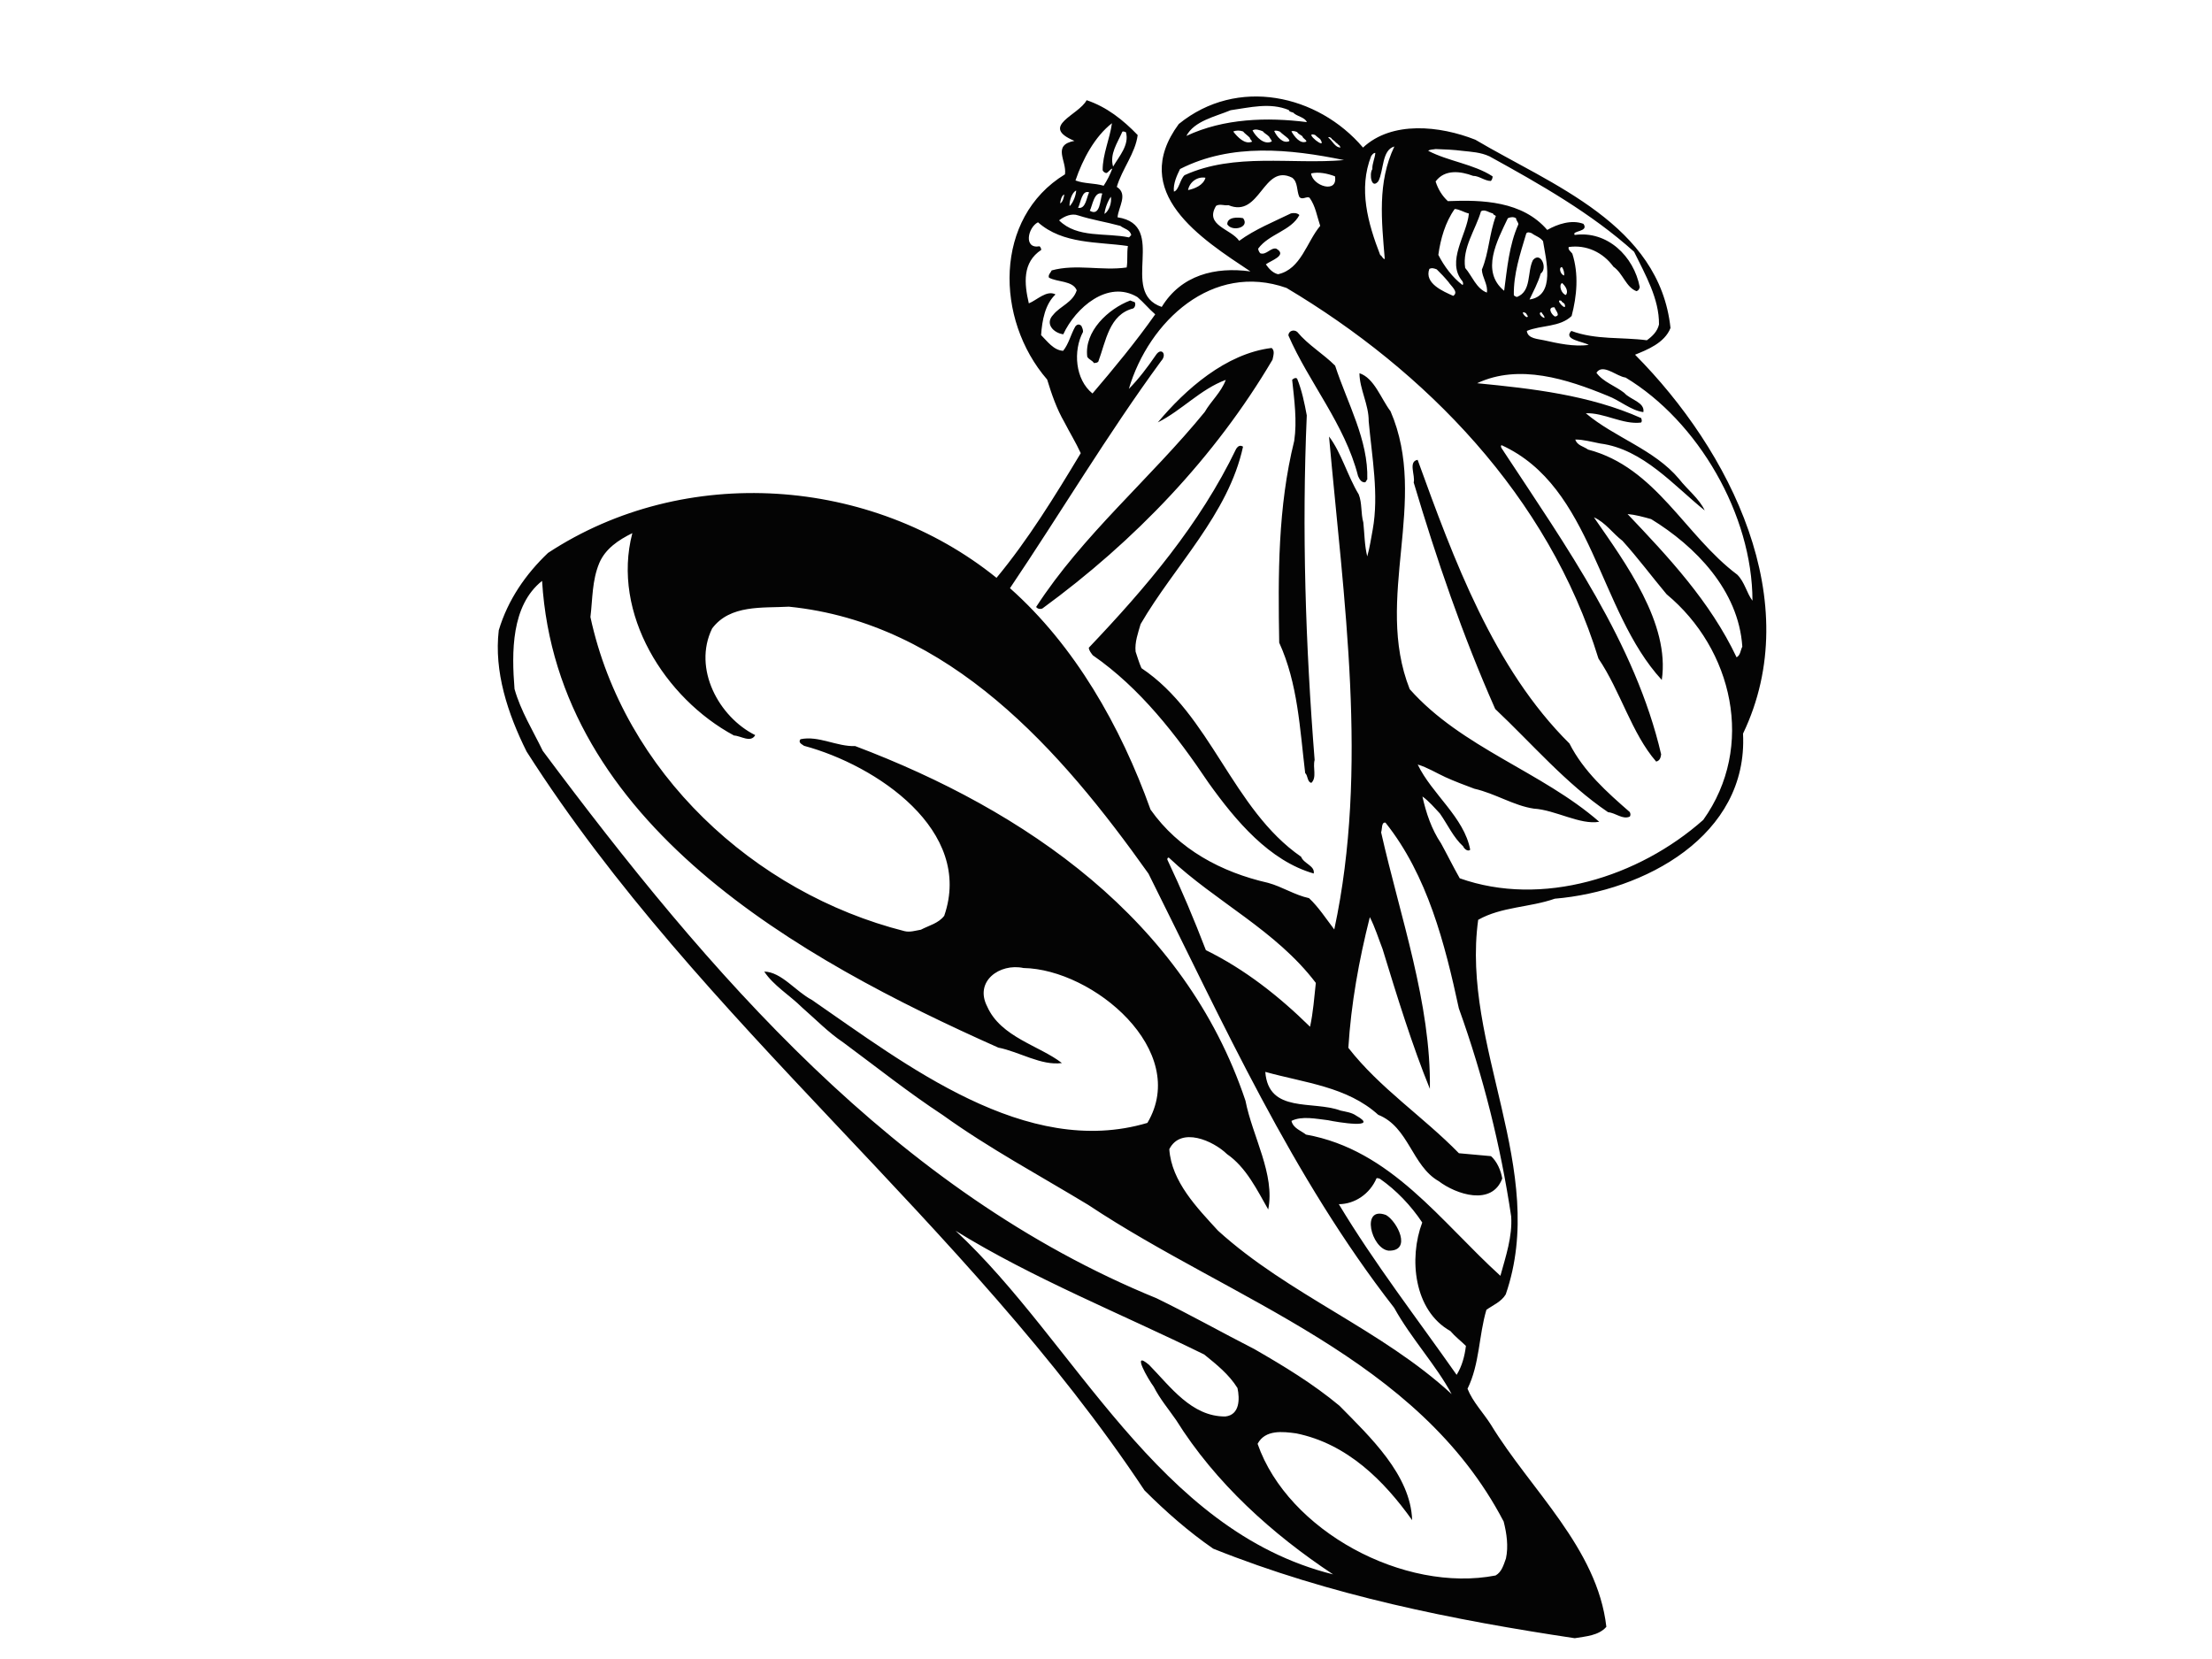 <?xml version="1.0" encoding="utf-8"?>
<!-- Generator: Adobe Illustrator 17.0.0, SVG Export Plug-In . SVG Version: 6.00 Build 0)  -->
<!DOCTYPE svg PUBLIC "-//W3C//DTD SVG 1.1//EN" "http://www.w3.org/Graphics/SVG/1.1/DTD/svg11.dtd">
<svg version="1.1" id="Layer_1" xmlns="http://www.w3.org/2000/svg" xmlns:xlink="http://www.w3.org/1999/xlink" x="0px" y="0px"
	 width="800px" height="600px" viewBox="0 0 800 600" enable-background="new 0 0 800 600" xml:space="preserve">
<path fill-rule="evenodd" clip-rule="evenodd" fill="#040404" d="M533.566,50.526c-12.836-5.067-30.161-6.901-40.614,2.844
	c-16.288-19.181-45.482-25.721-66.633-8.521c-18.278,24.813,8.214,41.539,25.912,53.312c-12.723-1.746-25.033,1.298-32.075,12.846
	c-15.743-5.328,2.595-29.568-15.978-32.419c0.283-3.704,3.924-8.353-0.273-11c1.865-6.413,6.741-12.212,7.549-18.744
	c-5.304-5.516-11.205-10.174-18.464-12.61c-2.867,5.469-17.159,9.402-4.413,14.711c-8.224,1.564-2.684,7.187-3.418,12.097
	c-25.785,15.726-25.317,52.447-6.444,74.223c1.6,5.232,3.419,10.566,6.238,15.428c1.893,3.712,4.101,7.267,5.911,11.201
	c-9.381,15.606-19.07,31.352-30.463,45.087c-45.271-36.542-112.695-41.528-162.206-9.013c-8.037,7.642-14.516,16.947-17.815,27.99
	c-1.754,14.899,3.212,30.107,10.075,43.863c62.808,98.45,159.059,170.13,223.464,267.194c7.742,7.721,15.933,14.923,24.848,21.079
	c42.279,16.944,86.981,25.819,130.758,32.385c3.925-0.675,8.649-0.915,11.435-4.116c-3.26-28.456-27.374-49.497-41.78-73.139
	c-2.717-4.294-6.532-8.173-8.433-12.969c4.419-8.993,4.056-19.224,6.833-28.556c2.269-1.607,5.401-2.893,6.985-5.561
	c15.526-44.948-16.23-90.073-9.962-135.473c8.395-4.76,18.712-4.462,27.715-7.641c32.213-2.7,69.98-22.692,68.067-59.697
	c22.948-47.892-4.627-102.375-39.049-137.045c4.17-1.703,10.691-4.178,12.82-9.668C600.147,81.121,561.035,66.792,533.566,50.526
	L533.566,50.526z M538.685,56.541c-3.254-1.489-6.486-1.616-9.635-1.966c-3.373-0.434-6.606-0.562-9.844-0.671
	c-0.88,0.202-1.936,0.082-2.688,0.626c7.31,3.829,16.49,4.803,23.295,9.247c0.043,0.567-0.221,1.273-0.625,1.672
	c-2.2,0.003-4.218-1.85-6.42-1.847c-4.533-1.692-10.251-2.472-13.561,2.026c0.867,2.779,2.397,5.255,4.432,7.115
	c12.472-0.528,27.008-0.011,35.938,10.414c3.785-2.142,8.788-3.809,13.095-2.2c2.148,2.981-4.458,2.421-3.146,4.011
	c11.794-1.606,21.393,7.712,23.511,18.872c-0.212,0.726-0.392,1.209-1.176,1.466c-3.826-1.428-4.876-6.456-8.342-8.849
	c-3.784-5.223-9.826-8.029-16.174-7.119c-0.354,0.948,0.763,1.639,1.306,2.393c2.39,7.431,1.637,15.34-0.25,22.55
	c-4.269,4.121-11.031,3.246-16.196,5.402c0.295,2.84,4.106,2.889,6.11,3.361c5.297,1.172,10.824,2.411,16.269,1.714
	c-1.975-1.286-9.401-1.859-6.293-5.079c8.859,3.308,18.237,2.175,27.31,3.383c2.007-1.432,3.828-3.206,4.395-5.724
	c0.108-9.229-4.898-17.913-9.001-26.279C575.472,77.092,557.006,66.643,538.685,56.541L538.685,56.541z M504.295,52.972
	c-4.587,1.291-3.79,8.678-5.792,12.565c-2.528,3.142-3.376-2.635-2.179-4.367c-0.1-1.942,0.946-4.006,1.088-5.859
	c-0.814-0.029-1.077,0.678-1.482,1.076c-4.714,11.889-1.206,24.373,3.247,35.854c0.706,0.264,0.828,1.41,1.642,1.439
	C499.687,79.884,498.083,65.93,504.295,52.972L504.295,52.972z M466.109,39.793c-6.856-2.834-14.12-0.892-21.018,0.067
	c-5.495,2.308-13.153,3.828-16.02,9.298c13.559-6.387,29.269-6.805,43.595-4.992c-0.757-1.656-3.091-1.978-4.582-3.085
	C467.782,40.418,466.321,40.698,466.109,39.793L466.109,39.793z M481.427,49.893c-0.223-0.084-0.857-0.595-1.031-0.13
	c1.492,1.106,2.449,3.644,4.402,3.568c0.09-0.241-0.393-0.422-0.302-0.663c-0.483-0.18-0.785-0.844-1.267-1.024
	C482.702,50.898,481.736,50.538,481.427,49.893L481.427,49.893z M475.575,48.787c-4.64-1.457,4.794,6.15,1.884,1.528
	C476.826,49.804,475.967,49.209,475.575,48.787L475.575,48.787z M469.144,47.761c-0.723-0.271-1.448-0.541-2.087-0.249
	c0.981,1.74,3.144,4.728,5.44,3.68c-0.212-0.903-1.249-1.017-1.462-1.92C470.401,48.761,469.453,48.407,469.144,47.761
	L469.144,47.761z M548.325,78.954c-0.876-0.601-2.004-0.472-2.992-0.036c-3.857,8.124-9.905,19.22-1.336,26.248
	c1.085-8.059,1.788-16.516,5.133-24.006C549.159,80.347,548.296,79.768,548.325,78.954L548.325,78.954z M462.914,47.614
	c-0.706-0.263-1.43-0.534-2.087-0.248c0.908,1.988,3.145,4.728,5.441,3.681c0.18-0.483-0.285-0.657-0.437-0.988
	C464.805,49.126,463.705,48.44,462.914,47.614L462.914,47.614z M539.969,77.191c-1.521-0.293-2.929-1.624-4.338-0.794
	c-1.931,6.643-6.859,13.267-5.731,20.503c2.478,2.83,4.018,7.49,7.845,8.918c0.495-2.8-1.736-5.557-1.806-8.313
	c2.565-6.132,2.643-12.917,5.056-19.38C540.603,77.702,540.031,77.763,539.969,77.191L539.969,77.191z M486.079,57.894
	c-19.499-4-40.763-6.225-59.298,3.232c-1.135,2.306-2.535,5.318-2.223,8.164c1.791-0.43,2.164-4.376,3.844-5.929
	C446.488,55.11,467.192,59.561,486.079,57.894L486.079,57.894z M456.702,47.475c-1.207-0.451-2.638-0.985-3.715-0.308
	c1.3,2.41,4.26,5.421,6.977,3.981c-0.061-0.572-0.695-1.084-0.98-1.741C458.194,48.581,457.246,48.227,456.702,47.475
	L456.702,47.475z M553.955,84.337c-0.724-0.271-1.448-0.54-1.953,0.076c-2.201,7.367-4.643,14.644-4.503,22.316
	c0.151,0.331,0.634,0.511,1.099,0.685c5.407-2.066,3.633-8.992,5.814-13.363c2.866-3.31,5.385,3.091,2.82,4.862
	c-1.014,3.451-2.745,6.615-4.061,9.403c9.519-1.355,5.94-14.435,4.89-21.093C556.973,85.719,555.211,85.336,553.955,84.337
	L553.955,84.337z M531.242,77.211c-1.762-0.383-3.253-1.489-5.122-1.637c-3.394,4.723-5.151,10.901-5.924,16.601
	c2.045,4.043,5.128,8.199,8.751,10.907c0.422-0.392,0.112-1.037-0.038-1.369C522.865,94.546,530.562,84.872,531.242,77.211
	L531.242,77.211z M449.585,47.548c-1.206-0.451-2.57-0.43-3.564,0.024c1.464,1.921,4.2,4.848,6.827,3.649
	c-0.303-0.664-0.784-0.844-0.846-1.416C451.235,48.968,450.118,48.277,449.585,47.548L449.585,47.548z M482.809,63.763
	c-2.879-1.075-5.938-1.667-8.626-1.042C474.685,67.268,483.942,70.195,482.809,63.763L482.809,63.763z M564.911,96.597
	c-1.37,0.038-0.502,2.817,0.794,3.026C565.818,98.586,565.455,97.35,564.911,96.597L564.911,96.597z M467.339,64.27
	c-10.563-5.318-11.529,14.784-23.069,9.926c-1.476,0.274-3.059-0.593-4.45,0.243c-4.312,7.13,5.351,8.283,8.351,12.663
	c5.655-4.153,12.701-6.982,18.709-9.924c0.904-0.213,2.267-0.234,3.058,0.592c-2.964,5.728-11.007,6.81-14.912,12.166
	c0.061,0.573,0.363,1.235,0.756,1.657c2.154,0.805,3.784-2.142,5.788-1.668c4.279,2.422-2.164,4.376-3.754,5.688
	c1.07,1.499,2.405,3.078,4.402,3.568c8.313-1.805,10.354-11.688,15.252-17.498c-1.169-3.441-1.684-7.168-3.847-10.156
	c-1.099-0.684-2.538,0.958-3.699-0.299C468.88,68.931,469.472,65.871,467.339,64.27L467.339,64.27z M564.945,102.344
	c-1.391,0.836-0.133,4.036,1.388,4.328C567.44,105.18,565.971,103.277,564.945,102.344L564.945,102.344z M402.153,44.566
	c-6.167,4.788-10.574,12.961-13.19,20.704c3.343,1.248,6.756,0.892,10.19,1.9c1.287-1.974,2.333-4.038,3.137-6.193
	c-0.904,0.213-1.348,1.402-2.234,1.621c-0.483-0.18-0.965-0.36-1.268-1.023C398.747,55.843,401.379,50.267,402.153,44.566
	L402.153,44.566z M407.207,47.809c-0.483-0.18-0.965-0.36-1.279-0.203c-1.85,4.218-4.665,8.076-3.367,12.647
	C404.803,56.455,408.505,52.378,407.207,47.809L407.207,47.809z M564.732,108.805c-2.878-1.075,2.18,4.368,1.161,1.258
	C565.59,109.4,564.776,109.371,564.732,108.805L564.732,108.805z M562.209,111.142c-2.665-0.171-1.226,2.547,0.132,3.329
	C564.615,114.22,562.58,112.36,562.209,111.142L562.209,111.142z M435.972,64.282c-2.817-0.502-5.709,1.404-6.3,4.462
	C432.029,68.27,435.229,67.011,435.972,64.282L435.972,64.282z M519.612,97.418c-0.965-0.36-1.689-0.631-2.666-0.171
	c-1.962,5.257,5.118,8.175,8.63,9.761c2.145-1.379-0.839-3.591-1.691-4.99C522.573,100.428,521.014,98.766,519.612,97.418
	L519.612,97.418z M557.466,112.906c-1.477,0.274,0.318,2.044,1.132,2.073C558.627,114.164,557.769,113.568,557.466,112.906
	L557.466,112.906z M551.87,113.271c-2.705-1.539,0.402,2.606,0.696,1.085C552.414,114.024,552.021,113.603,551.87,113.271
	L551.87,113.271z M449.597,78.914c-1.762-0.383-5.808-0.538-5.737,2.218C445.542,83.939,452.137,82.318,449.597,78.914
	L449.597,78.914z M587.915,136.549c-3.286-0.403-8.248-5.26-10.545-1.738c2.419,3.358,6.853,4.738,10.096,7.305
	c2,2.376,7.524,3.359,6.879,6.929c-4.48-0.573-8.522-4.264-12.935-5.91c-14.711-6.043-31.975-11.665-47.184-4.538
	c19.741,1.931,40.542,4.238,59.315,12.603c0.25,0.643,0.381,1.242-0.059,1.628c-6.548,0.814-13.421-3.656-19.935-3.359
	c10.421,8.801,24.742,13.048,33.722,23.765c2.966,3.838,7.286,7.1,9.265,11.374c-10.909-8.707-22.263-22.216-37.799-24.208
	c-2.991-0.566-6.096-1.451-9.007-1.439c0.633,2.143,3.054,2.497,4.632,3.635c24.559,6.44,35.022,31.066,53.944,45.24
	c2.673,2.628,3.44,6.724,5.499,9.417C633.775,186.135,614.126,152.345,587.915,136.549L587.915,136.549z M401.771,71.151
	c-1.107,1.492-2.182,4.371-2.324,6.223C401.26,76.145,402.094,73.177,401.771,71.151L401.771,71.151z M398.65,69.986
	c-2.968-0.832-3.544,4.392-4.506,6.232C397.948,78.443,397.846,72.141,398.65,69.986L398.65,69.986z M393.898,69.567
	c-2.638-0.985-3.04,3.775-3.995,5.597C392.714,75.684,392.942,71.389,393.898,69.567L393.898,69.567z M389.228,68.924
	c-1.543,0.503-2.647,4.196-2.383,5.649C388.193,73.171,389.087,70.775,389.228,68.924L389.228,68.924z M384.901,70.312
	c-0.988,0.436-1.371,2.198-1.49,3.253C384.387,73.105,384.788,71.349,384.901,70.312L384.901,70.312z M465.28,104.133
	c-26.758-9.441-49.759,11.979-57.02,36.525c3.539-3.588,6.752-7.827,9.731-12.175c1.978-3.09,4.226-0.327,1.951,2.084
	c-19.465,26.57-36.309,54.903-54.674,82.158c23.352,20.718,40.03,49.844,50.836,80.076c10.169,14.421,25.635,22.651,42.486,26.487
	c5.189,1.408,9.537,4.386,14.84,5.542c3.437,3.208,6.195,7.497,9.127,11.321c12.51-58.329,3.363-119.304-1.896-178.277
	c4.413,5.751,6.683,14.238,10.741,20.938c1.267,3.183,0.718,6.808,1.664,10.166c0.424,3.968,0.425,8.328,1.415,12.253
	c0.924-3.21,1.375-6.576,1.968-9.635c2.311-12.766-0.281-26.283-1.443-39.265c0.055-5.988-3.306-11.604-3.341-17.351
	c5.358,1.744,7.765,9.183,11.24,13.76c14.042,32.501-6.124,67.528,6.935,100.506c18.811,21.203,47.774,29.837,68.54,47.959
	c-6.884,1.239-15.89-4.303-23.676-4.755c-7.274-1.086-13.905-5.468-21.487-7.198c-3.568-1.332-7.05-2.632-10.459-4.18
	c-3.254-1.489-6.568-3.552-10.019-4.565c5.054,10.607,16.825,19.105,18.976,30.808c-0.792,0.805-2.145-0.251-2.547-1.226
	c-3.546-3.229-5.556-7.789-8.397-11.855c-1.951-2.084-3.962-4.484-6.335-6.176c1.32,5.933,3.292,11.854,6.743,16.972
	c2.258,4.103,4.385,8.451,6.758,12.617c29.722,10.548,64.697-0.391,88.07-21.121c18.926-26.496,10.652-61.773-13.249-81.597
	c-5.328-6.348-10.355-13.135-15.973-19.337c-3.521-2.669-6.156-6.658-10.323-8.489c11.456,16.551,27.573,38.398,24.545,58.81
	c-22.957-24.93-24.937-69.856-57.962-84.917c-0.73,0.533,0.672,1.881,0.975,2.544c22.13,33.616,47.464,69.273,56.757,109.29
	c-0.185,1.285-0.494,2.27-1.799,2.608c-8.826-10.129-12.955-25.575-20.87-37.25C559.968,179.315,515.48,134.051,465.28,104.133
	L465.28,104.133z M405.197,81.699c-5.454-1.486-10.118-2.147-15.24-3.785c-2.379-0.888-5.023,0.305-6.927,1.773
	c6.548,6.55,16.895,4.404,25.249,6.168c0.331-0.151,0.512-0.634,0.843-0.785C408.781,83.038,406.446,82.716,405.197,81.699
	L405.197,81.699z M407.918,88.98c-10.853-1.597-23.504-0.587-32.517-8.586c-3.711,1.893-5.272,9.756,0.57,8.677
	c0.399,0.403,0.55,0.736,0.611,1.308c-6.873,4.523-6.166,12.151-4.49,19.336c2.876-1.125,6.481-4.944,9.651-3.23
	c-3.764,3.505-4.857,9.38-5.216,14.706c2.192,2.174,4.508,5.493,7.971,5.687c2.033-2.501,2.716-5.801,4.357-8.723
	c0.601-0.876,1.488-1.094,2.273-0.251c0.303,0.663,0.587,1.319,0.565,2.116c-3.632,6.833-2.872,17.211,3.421,22.29
	c7.758-9.102,15.697-18.688,22.688-28.626c-2.277-1.95-4.138-4.275-6.415-6.225c-10.674-6.44-22.447,3.892-26.839,13.446
	c-3.614-0.525-6.736-3.89-3.618-7.085c2.527-3.141,7.097-4.439,8.482-8.832c-1.412-3.532-7.098-2.925-10.037-4.572
	c-0.443-0.97,0.714-1.913,0.978-2.62c8.826-2.439,18.197,0.235,27.126-1.065C407.908,94.161,407.506,91.557,407.918,88.98
	L407.918,88.98z M469.161,120.036c-1.268-1.023-3.148-0.351-3.2,1.261c7.316,16.909,20.446,32.181,25.195,50.864
	c0.454,0.994,1.048,2.296,2.428,2.28c0.556-0.067,0.585-0.881,0.916-1.032c0.428-14.294-7.188-27.507-11.633-41.165
	C478.505,127.885,473.101,124.788,469.161,120.036L469.161,120.036z M459.902,125.849c-16.576,2-31.268,15.053-41.157,26.914
	c8.726-4.381,15.394-11.985,24.573-15.373c-1.699,4.551-5.282,7.572-7.614,11.61c-19.62,24.037-44.202,44.591-60.972,70.517
	c0.544,0.753,1.583,0.865,2.245,0.563c33.369-24.362,62.428-54.695,83.252-90.005C460.528,128.537,461.151,126.865,459.902,125.849
	L459.902,125.849z M410.425,109.3c-0.465-0.174-1.189-0.443-1.671-0.624c-7.944,3.024-16.728,11.192-15.525,20.38
	c0.696,1.086,1.734,1.197,2.435,2.265c0.573-0.062,1.139-0.105,1.544-0.504c2.773-7.429,3.927-17.092,12.655-19.273
	C410.615,111.001,410.734,109.945,410.425,109.3L410.425,109.3z M469.117,136.929c-0.615-0.505-1.369,0.038-1.791,0.431
	c0.78,7.381,1.817,14.857,0.745,22.096c-5.942,23.96-5.85,48.542-5.428,72.973c6.75,14.794,7.471,31.166,9.393,47.163
	c1.033,0.916,0.711,3.251,2.232,3.543c2.078-1.934,0.443-5.55,1.185-8.277c-3.298-41.608-4.642-83.291-2.839-124.624
	C471.799,145.844,470.832,141.124,469.117,136.929L469.117,136.929z M597.159,187.741c-2.865-0.794-5.73-1.59-8.527-1.829
	c14.858,15.641,29.851,31.609,39.429,51.818c1.444-0.816,1.359-2.478,2.071-3.861C628.797,213.458,613.112,197.507,597.159,187.741
	L597.159,187.741z M512.706,166.303c-3.503,0.597-0.774,5.7-1.427,8.186c8.244,27.626,17.609,55.14,29.486,81.924
	c13.405,12.645,25.578,27.009,40.831,37.338c2.728,0.213,5.228,2.777,7.855,1.578c0.283-0.444,0.309-0.984-0.018-1.636
	c-8.255-7.187-16.702-14.701-21.827-24.803C540.21,241.751,525.736,202.255,512.706,166.303L512.706,166.303z M449.56,161.539
	c-1.099-0.685-1.852-0.142-2.454,0.734c-13.251,27.495-32.666,50.252-53.333,71.994c0.122,1.145,0.896,1.964,1.441,2.717
	c17.118,11.851,30.18,28.728,41.934,46.215c9.86,13.776,21.965,28.114,37.979,32.719c0.502-2.818-3.595-3.523-4.569-6.066
	c-24.932-17.224-32.613-51.454-57.726-68.195c-0.897-1.965-1.473-4.105-2.127-5.979c-0.356-3.413,0.892-6.756,1.815-9.966
	C424.745,204.649,444.253,186.01,449.56,161.539L449.56,161.539z M228.693,192.819c-5.03,2.48-9.742,5.631-11.952,10.815
	c-2.655,6.374-2.402,13.007-3.205,19.522c12.081,56.061,59.028,99.788,113.608,113.608c2.004,0.473,3.879-0.182,5.911-0.523
	c3.048-1.591,6.31-2.278,8.434-5.021c10.718-30.915-24.665-54.495-50.687-61.482c-0.634-0.512-2.306-1.136-1.29-2.387
	c6.512-1.397,13.158,2.733,19.793,2.481c61.441,23.216,119.214,62.774,141.135,128.245c2.532,12.944,10.781,26.668,8.229,39.345
	c-3.968-6.941-7.957-15.245-14.895-20.016c-4.996-4.87-16.712-10.049-20.877-1.785c0.799,11.747,10.067,21.217,17.626,29.479
	c25.569,23.196,59.161,35.739,84.491,59.1c-5.696-10.572-14.719-20.225-20.789-31.212c-36.883-47.333-61.679-102.682-88.858-157.017
	c-31.638-44.55-71.967-90.696-130.05-96.554c-9.491,0.541-21.249-0.844-27.771,7.894c-7.078,14.541,2.491,32.038,15.591,38.558
	c-1.624,2.929-5.247,0.221-7.672,0.141C240.473,252.577,221.097,221.894,228.693,192.819L228.693,192.819z M501.083,297.526
	c-1.539-0.298-1.136,2.306-1.581,3.496c6.924,30.687,18.069,61.85,17.637,92.777c-6.325-15.46-11.929-33.636-17.113-50.575
	c-1.493-3.838-2.714-7.828-4.607-11.539c-3.959,15.705-6.774,31.288-7.773,47.274c11.39,14.621,26.973,24.799,39.987,38.123
	c3.894,0.354,7.695,0.693,11.605,1.054c2.173,1.911,3.571,5.162,4.073,8.08c-3.752,10.048-16.618,5.794-23,0.956
	c-9.682-5.52-10.794-19.584-21.856-23.988c-11.256-10.193-26.525-11.534-40.844-15.525c1.155,15.159,17.171,10.24,27.236,13.998
	c1.882,0.428,4.027,0.679,5.64,1.831c8.773,4.906-6.727,2.398-10.217,1.645c-4.18-0.48-9.483-1.635-13.195,0.258
	c0.643,2.695,3.353,3.432,5.243,4.943c30.764,5.496,48.807,31.598,70.323,51.079c1.989-7.171,4.353-14.183,3.901-21.441
	c-3.781-25.43-10.083-50.681-18.929-75.272C522.555,341.266,516.251,316.544,501.083,297.526L501.083,297.526z M196.049,210.086
	c-11.222,8.91-11.023,25.892-9.962,39.093c2.22,7.938,6.66,15.035,10.206,22.369c59.804,80.144,127.578,159.456,222.005,197.992
	c12.017,5.841,23.499,12.328,35.408,18.404c10.748,6.193,21.25,12.569,30.731,20.469c11.017,11.203,25.772,25.02,26.284,41.373
	c-10.141-14.234-23.444-27.626-41.933-31.388c-4.844-0.649-11.208-1.435-13.961,3.782c10.986,31.537,53.02,54.026,86.07,47.612
	c2.24-1.265,2.896-3.809,3.753-6.159c0.934-4.345,0.28-9.008-0.828-13.35c-31-59.355-97.824-79.671-150.264-114.529
	c-17.585-10.651-35.991-20.527-52.537-32.439c-12.492-8.2-24.051-17.425-36.008-26.269c-5.464-3.67-9.977-8.359-14.912-12.658
	c-4.38-4.364-10.399-7.967-13.701-13.01c6.236,0.13,11.466,7.267,17.194,10.229c33.844,23.281,77.502,57.571,121.384,44.498
	c15.49-26.129-19.6-55.59-44.816-56.011c-8.586-1.831-17.875,4.796-13.118,13.936c4.875,11.089,18.981,14.176,27.013,20.435
	c-7.477,1.037-15.38-4.093-23.012-5.587C289.028,346.806,201.417,298.009,196.049,210.086L196.049,210.086z M422.925,310.351
	c-0.392-0.422-0.808-0.046-0.747,0.527c5.182,10.949,9.663,21.615,13.946,32.76c14.065,6.882,26.5,16.709,37.675,27.696
	c1.15-5.287,1.508-10.612,2.09-15.854C461.448,336.458,439.652,326.141,422.925,310.351L422.925,310.351z M499.08,426.333
	c-0.414-0.154-0.879-0.328-1.244-0.189c-2.402,5.642-7.849,9.343-13.63,9.365c12.905,21.452,28.337,41.394,42.604,61.723
	c1.939-3.086,2.922-6.823,3.36-10.469c-1.811-1.777-3.909-3.365-5.63-5.382c-13.242-7.399-15.065-26.343-10.169-39.245
	C510.269,435.97,504.97,430.438,499.08,426.333L499.08,426.333z M501.28,439.428c-9.256-3.456-5.387,12.168,0.92,12.894
	C510.751,452.509,505.387,441.787,501.28,439.428L501.28,439.428z M345.6,445.125c43.341,40.24,72.959,108.447,136.532,124.27
	c-21.892-14.477-42.471-32.944-56.797-55.849c-2.662-3.861-5.881-7.654-8.066-12.005c-2.006-2.674-8.314-13.552-1.681-7.914
	c7.69,7.86,15.372,18.74,27.576,18.663c5.226-0.582,5.239-6.352,4.389-10.282c-3.078-4.959-7.625-8.561-12.026-12.13
	C405.575,475.159,373.529,462.369,345.6,445.125L345.6,445.125z"/>
</svg>
